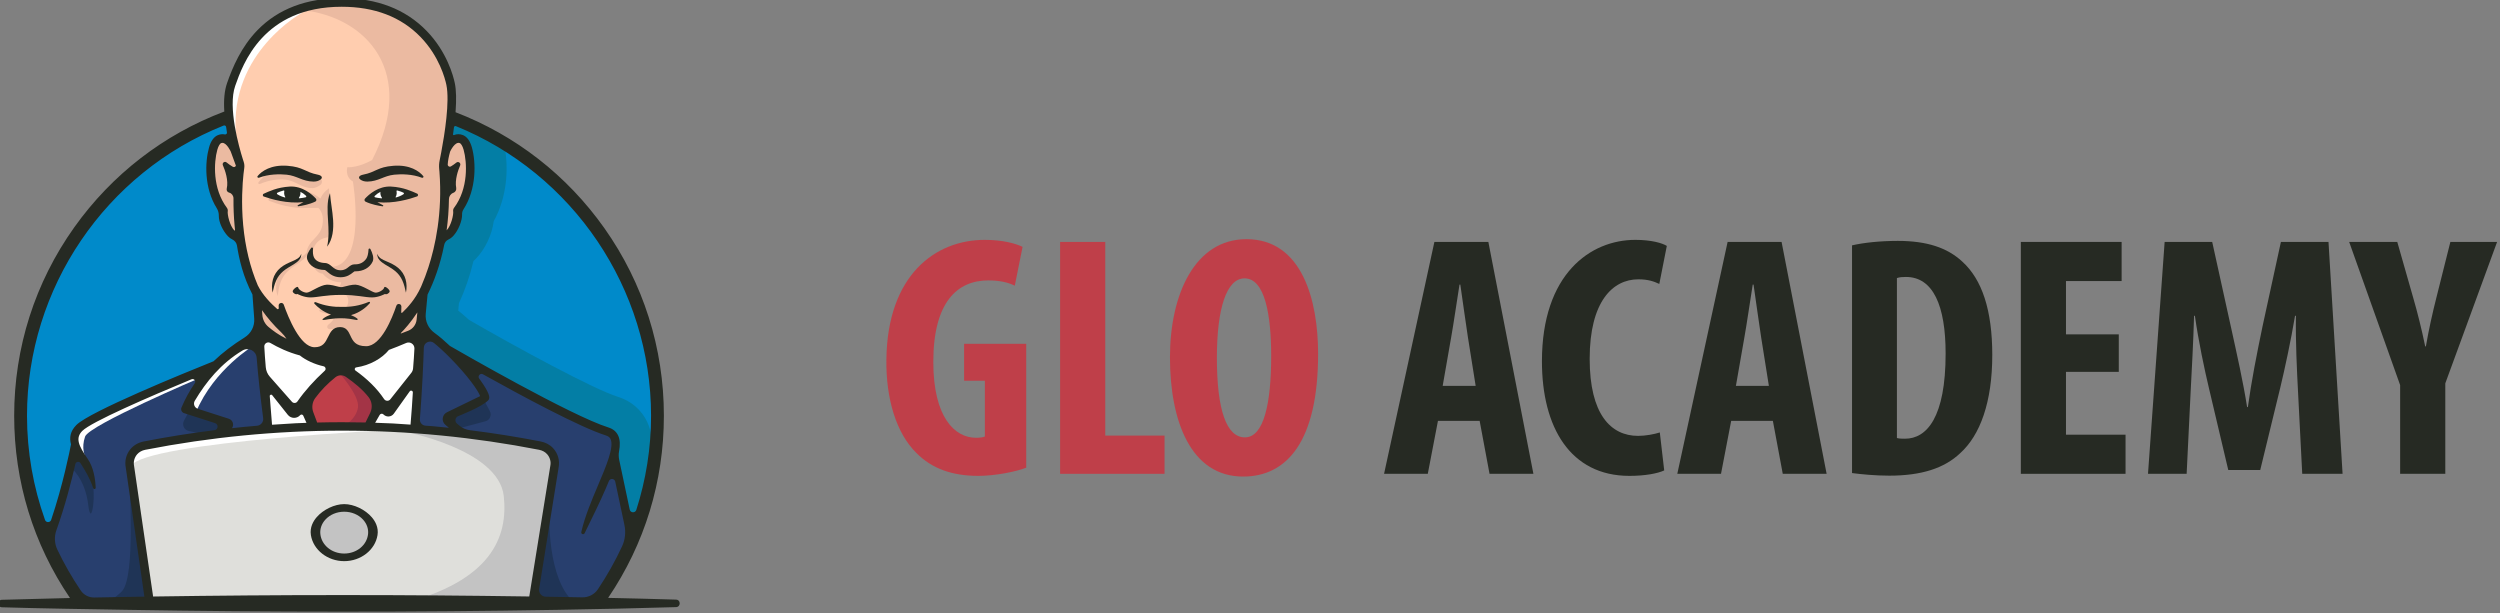 <svg width="269" height="66" viewBox="0 0 269 66" fill="none" xmlns="http://www.w3.org/2000/svg">
<rect x="0" y="0" width="269" height="66" fill="#808080" stroke="none"/>
<g clip-path="url(#clip0)">
<path d="M110.422 50.324C109.357 50.747 107.081 51.204 105.267 51.204C102.412 51.204 100.246 50.402 98.603 48.74C96.458 46.634 95.317 42.959 95.375 38.659C95.492 29.574 100.659 25.809 105.958 25.809C107.852 25.809 109.253 26.184 110.03 26.562L109.191 30.743C108.475 30.38 107.537 30.172 106.335 30.172C103.047 30.172 100.424 32.45 100.424 38.942C100.424 44.935 102.754 47.104 105.006 47.104C105.447 47.104 105.771 47.057 105.971 46.967V40.964H103.736V36.996H110.422V50.324Z" fill="#BF3F49"/>
<path d="M114.068 26.031H118.926V46.869H125.305V50.983H114.068V26.031Z" fill="#BF3F49"/>
<path d="M141.828 38.068C141.828 47.477 138.487 51.278 133.761 51.278C128.12 51.278 125.888 45.295 125.888 38.448C125.888 31.632 128.595 25.734 134.117 25.734C140.129 25.734 141.828 32.352 141.828 38.068ZM130.937 38.506C130.937 44.166 131.986 47.061 133.953 47.061C136.008 47.061 136.779 43.348 136.779 38.302C136.779 33.898 136.109 29.952 133.916 29.952C131.986 29.952 130.937 33.153 130.937 38.506Z" fill="#BF3F49"/>
<path d="M154.724 45.285L153.63 50.983H148.926L154.341 26.031H160.147L164.994 50.983H160.274L159.21 45.285H154.724ZM158.782 41.521L157.949 36.297C157.71 34.781 157.377 32.274 157.131 30.625H157.042C156.775 32.282 156.405 34.863 156.144 36.305L155.232 41.521H158.782Z" fill="#262A23"/>
<path d="M179.069 50.618C178.371 50.945 177.013 51.204 175.328 51.204C168.956 51.204 165.912 45.964 165.912 38.882C165.912 29.477 171.128 25.809 175.961 25.809C177.68 25.809 178.862 26.155 179.35 26.459L178.541 30.552C177.97 30.285 177.349 30.055 176.286 30.055C173.521 30.055 171.049 32.444 171.049 38.615C171.049 44.571 173.318 46.9 176.258 46.9C177.071 46.9 178.003 46.72 178.596 46.533L179.069 50.618Z" fill="#262A23"/>
<path d="M186.275 45.285L185.181 50.983H180.477L185.892 26.031H191.698L196.545 50.983H191.825L190.761 45.285H186.275ZM190.332 41.521L189.5 36.297C189.26 34.781 188.927 32.274 188.682 30.625H188.593C188.326 32.282 187.956 34.863 187.695 36.305L186.783 41.521H190.332Z" fill="#262A23"/>
<path d="M199.278 26.401C200.482 26.119 202.276 25.92 204.203 25.92C207.343 25.92 209.533 26.658 211.133 28.14C213.267 30.067 214.369 33.368 214.369 38.197C214.369 43.254 213.072 46.826 210.91 48.769C209.21 50.38 206.755 51.181 203.284 51.181C201.747 51.181 200.223 51.027 199.278 50.901V26.401ZM204.108 47.131C204.363 47.205 204.72 47.205 204.979 47.205C207.32 47.205 209.349 44.918 209.349 38.039C209.349 32.911 208.018 29.8 205.078 29.8C204.735 29.8 204.406 29.816 204.108 29.919V47.131Z" fill="#262A23"/>
<path d="M227.981 40.012H222.3V46.773H228.709V50.983H217.441V26.031H228.287V30.241H222.3V35.977H227.981V40.012Z" fill="#262A23"/>
<path d="M247.273 42.258C247.147 39.868 246.991 36.674 247.043 33.983H246.946C246.5 36.658 245.834 39.728 245.368 41.669L243.201 50.574H239.762L237.692 41.81C237.211 39.791 236.551 36.689 236.171 33.983H236.081C236.009 36.705 235.832 39.852 235.705 42.321L235.283 50.983H231.125L232.915 26.031H238.033L240.022 35.061C240.714 38.225 241.343 40.98 241.789 43.801H241.871C242.251 41.03 242.805 38.219 243.46 35.061L245.426 26.031H250.546L252.061 50.983H247.72L247.273 42.258Z" fill="#262A23"/>
<path d="M258.255 50.983V41.438L252.771 26.031H257.946L259.644 31.977C260.114 33.586 260.577 35.447 260.952 37.271H261.025C261.334 35.476 261.739 33.66 262.195 31.865L263.66 26.031H268.688L263.114 41.247V50.983H258.255Z" fill="#262A23"/>
<path d="M24.3 12.678L17.971 15.875L13.669 19.149L8.844 24.462L5.956 29.141L3.994 33.801L2.455 40.654L2.281 46.885L3.089 52.465L4.771 58.693L8.871 64.941H64.424L67.608 58.467L69.936 52.167L70.744 42.775L69.296 34.843L66.75 28.656L63.125 23.178L58.704 18.638L54.91 15.372L48.512 13.04L24.3 12.678Z" fill="#008ACA"/>
<path d="M70.044 48.964C70.258 47.622 70.129 46.462 69.649 45.425C69.044 44.116 67.929 43.149 66.507 42.704C63.812 41.859 55.581 37.367 50.477 34.427C50.071 34.054 49.68 33.719 49.307 33.424L49.381 32.635C50.038 31.208 50.562 29.684 50.947 28.086C51.041 28.002 51.132 27.913 51.221 27.822C52.224 26.779 52.944 25.227 53.126 23.803C54.591 21.155 54.717 18.1 54.313 15.875L50.136 13.279C50.136 13.279 49.429 13.097 48.393 12.832C48.245 12.794 48.633 13.341 48.034 15.567C47.95 15.881 47.952 19.195 47.862 19.538C47.73 20.038 47.831 23.131 47.689 23.681C47.601 24.021 47.435 26.26 47.344 26.616C47.194 27.203 46.292 29.278 46.136 29.896C45.986 30.491 45.6 32.22 45.446 32.831C45.327 33.306 45.394 35.459 45.274 35.938C45.087 36.682 47.357 35.895 47.171 36.629C47.034 37.172 49.454 38.786 49.932 39.045C54.072 41.29 56.021 42.149 55.798 41.808L59.421 43.879C62.238 45.378 64.221 45.876 65.977 46.642C66.149 47.332 66.322 48.541 66.322 50.267L67.184 53.892L68.047 57L69.372 54.366L70.241 49.898L70.044 48.964Z" fill="#037EA5"/>
<path d="M10.803 65.043H12.601C13.572 65.043 16.783 64.917 18.224 64.917C20.233 64.917 24.692 65.043 25.708 65.043H27.857C28.781 65.043 32.37 64.948 33.71 64.948C34.642 64.948 36.889 65.043 37.385 65.043H39.534C40.102 65.043 43.327 64.996 44.162 64.996C45.455 64.996 48.401 65.043 49.062 65.043H53.076C53.381 65.043 54.485 65.043 54.789 65.043H56.683C57.196 65.043 58.905 65.043 59.419 65.043H61.314C61.458 65.043 62.001 65.043 62.138 65.043H63.891L65.245 63.371L67.903 58.152L66.202 50.043L66.002 46.664L58.849 43.347L52.095 39.641L47.693 37.361L45.342 35.951L27.858 36.327L27.032 36.552L24.731 37.928L21.429 40.256L15.976 42.334L9.273 45.487L8.172 46.664V48.09L7.872 49.392L5.321 57.952L5.071 58.503L8.861 64.974C9.664 65.002 10.57 65.043 10.803 65.043Z" fill="#283F6E"/>
<path d="M59.118 55.322C59.118 55.322 58.822 62.356 61.833 64.87C62.182 65.162 57.055 64.87 57.055 64.87L57.302 61.576L59.118 55.322Z" fill="#1F3456"/>
<path d="M25.381 16.604L24.731 13.45L24.856 8.819L26.582 5.516L29.608 2.362L32.96 0.885L37.512 0.234L41.139 0.96L44.091 2.437L46.572 5.065L48.343 7.868L48.568 11.397L48.057 15.577L49.619 14.877L50.244 15.703L50.519 18.13L50.194 20.358L48.793 22.786V24.563L47.593 25.564L46.792 28.217L45.239 32.364L43.345 34.449L42.38 35.651L40.099 37.954L36.062 38.179L32.3 37.089L30.009 34.474L27.457 31.145L26.006 25.914L25.036 25.264L24.3 24.238V22.661L22.98 19.507L22.78 16.578L23.53 15.052L24.506 15.152L25.381 16.604Z" fill="#FFCDAF"/>
<path d="M50.05 15.372L48.406 14.876L48.556 9.883L47.543 6.316L44.654 2.824L41.577 1.173L37.15 0.271L33.905 0.459L32.505 1.085C39.517 1.826 44.89 7.833 40.036 17.222C40.036 17.222 38.576 18.067 37.375 17.992C37.375 17.992 37.075 19.006 37.975 19.532C37.975 19.532 39.474 28.519 35.667 28.718L33.905 28.445L33.361 28.011C33.361 28.011 33.89 29.451 34.728 29.443C34.728 29.443 35.331 30.337 36.632 30.375C36.975 30.384 35.933 31.485 36.374 31.345C36.374 31.345 38.532 31.642 36.812 33.8L36.813 33.806C36.088 33.776 35.304 33.635 34.501 33.304C34.394 33.26 34.299 33.391 34.378 33.476C34.706 33.831 36.793 33.735 35.437 34.843C35.035 35.1 35.211 35.482 35.605 35.415C35.783 35.385 35.957 35.374 36.131 35.359C36.442 35.308 36.826 35.511 37.148 35.541L38.251 38.025L40.952 37.36L41.739 36.4L44.454 36.151L45.342 35.025L45.015 31.787L46.417 29.18L47.505 25.388L48.154 25.096L49.053 22.685L50.362 19.206L50.05 15.372Z" fill="#EBBAA1"/>
<path d="M35.53 21.514C35.53 21.514 35.38 20.868 35.405 20.258C35.405 20.258 34.782 20.641 34.476 21.359C33.96 20.931 32.977 20.414 31.819 20.443C30.467 20.478 29.523 21.103 28.985 21.323C28.849 21.378 28.85 21.569 28.986 21.623C29.748 21.923 31.479 22.502 33.232 22.371C33.232 22.371 33.693 22.39 34.257 22.367C34.515 22.626 34.893 23.202 34.686 24.25C34.423 25.586 33.121 25.889 33.003 27.136L32.966 27.193C32.889 27.294 32.806 27.384 32.703 27.46C32.502 27.614 32.265 27.736 32.024 27.863C31.54 28.112 31.02 28.385 30.593 28.792C30.162 29.192 29.86 29.727 29.759 30.272C29.655 30.817 29.709 31.361 29.875 31.863C29.944 31.338 30.02 30.831 30.192 30.368C30.36 29.903 30.633 29.498 30.997 29.154C31.358 28.808 31.81 28.527 32.267 28.204C32.492 28.038 32.725 27.862 32.907 27.63C32.942 27.586 32.973 27.539 33.002 27.49C33.008 27.568 33.016 27.648 33.031 27.732C33.224 28.872 33.604 27.732 33.604 27.732C33.604 27.732 33.403 25.599 35.53 25.514L35.405 23.252L35.53 21.514Z" fill="#EBBAA1"/>
<path d="M27.955 19.798C27.842 19.846 27.738 19.712 27.813 19.615C28.253 19.047 29.299 18.024 31.062 18.14C32.773 18.252 32.871 18.826 34.268 19.097C34.648 19.171 34.778 19.662 34.473 19.9C34.298 20.036 33.944 20.242 33.61 20.242C32.449 20.244 31.794 19.43 30.678 19.324C29.939 19.254 28.994 19.355 27.955 19.798Z" fill="#EBBAA1"/>
<path d="M32.413 27.312C32.422 27.429 32.412 27.555 32.367 27.673C32.322 27.789 32.253 27.901 32.169 27.994C32 28.184 31.794 28.32 31.596 28.447C31.195 28.693 30.801 28.902 30.476 29.178C30.149 29.451 29.892 29.787 29.715 30.186C29.536 30.583 29.431 31.027 29.331 31.488C29.236 31.027 29.238 30.537 29.369 30.061C29.497 29.585 29.789 29.137 30.175 28.819C30.559 28.495 31.008 28.3 31.425 28.121C31.633 28.03 31.838 27.943 32.015 27.824C32.106 27.765 32.182 27.693 32.253 27.61L32.302 27.544C32.318 27.521 32.329 27.496 32.343 27.471C32.376 27.423 32.388 27.367 32.413 27.312Z" fill="#262A23"/>
<path d="M40.598 27.312C40.624 27.367 40.636 27.423 40.668 27.471C40.683 27.496 40.693 27.521 40.709 27.544L40.758 27.61C40.829 27.693 40.905 27.765 40.996 27.824C41.173 27.943 41.378 28.03 41.586 28.121C42.004 28.3 42.453 28.496 42.837 28.819C43.223 29.137 43.515 29.585 43.643 30.061C43.774 30.537 43.775 31.027 43.68 31.488C43.58 31.027 43.476 30.583 43.296 30.186C43.119 29.787 42.862 29.451 42.536 29.178C42.21 28.902 41.817 28.693 41.415 28.447C41.217 28.32 41.011 28.184 40.843 27.994C40.758 27.901 40.689 27.789 40.645 27.673C40.599 27.555 40.59 27.429 40.598 27.312Z" fill="#262A23"/>
<path d="M36.641 29.833C35.913 29.833 35.497 29.478 35.221 29.243C35.08 29.124 35.011 29.069 34.961 29.055L34.95 29.051L34.939 29.051C33.972 29.025 33.285 28.605 33.055 27.898C32.926 27.501 33.219 27.013 33.486 26.674C33.514 26.638 33.548 26.631 33.571 26.631C33.601 26.631 33.632 26.644 33.652 26.666C33.671 26.687 33.68 26.713 33.678 26.745C33.647 27.153 33.679 27.466 33.775 27.674C33.952 28.061 34.377 28.283 34.971 28.3C35.284 28.308 35.5 28.492 35.708 28.669C35.945 28.871 36.191 29.08 36.641 29.08C37.068 29.079 37.282 28.909 37.488 28.745C37.667 28.602 37.869 28.441 38.159 28.441L38.231 28.442C38.727 28.442 39.121 28.241 39.404 27.846C39.543 27.652 39.627 27.313 39.655 26.839C39.658 26.771 39.713 26.74 39.762 26.74C39.785 26.74 39.83 26.747 39.856 26.798C40.066 27.203 40.277 27.766 40.092 28.156C39.783 28.807 39.094 29.195 38.248 29.195C38.225 29.195 38.155 29.194 38.155 29.194L38.136 29.204C38.097 29.224 38.037 29.27 37.963 29.329C37.724 29.52 37.332 29.832 36.644 29.833H36.641Z" fill="#262A23"/>
<path d="M35.2 26.545C35.296 26.056 35.344 25.59 35.349 25.12C35.356 24.652 35.327 24.183 35.297 23.706C35.267 23.229 35.236 22.743 35.248 22.249C35.263 21.757 35.319 21.249 35.507 20.785C35.545 21.281 35.61 21.749 35.678 22.225C35.744 22.7 35.812 23.18 35.842 23.672C35.873 24.162 35.867 24.667 35.776 25.164C35.684 25.659 35.505 26.149 35.2 26.545Z" fill="#262A23"/>
<path d="M27.862 19.126C27.748 19.17 27.64 19.041 27.715 18.951C28.153 18.419 29.144 17.702 30.935 17.839C32.674 17.973 32.782 18.518 34.205 18.797C34.592 18.874 34.786 19.105 34.48 19.326C34.305 19.452 34.061 19.544 33.721 19.539C32.543 19.522 31.98 18.916 30.845 18.797C30.094 18.719 28.91 18.723 27.862 19.126Z" fill="#262A23"/>
<path d="M27.858 32.324V35.5L31.935 37.36L29.931 34.048L27.858 32.324Z" fill="#EBBAA1"/>
<path d="M25.607 17.255L24.506 15.002L23.219 15.252L22.78 16.904L22.68 19.457L24.481 22.786L24.3 24.588L25.907 25.514L25.557 22.961L25.657 19.207L25.607 17.255Z" fill="#EBBAA1"/>
<path d="M27.858 35.951L28.865 46.163L33.336 45.822L32.684 43.599L33.186 42.584L36.296 39.017L31.71 37.153L27.858 35.951Z" fill="white"/>
<path d="M32.566 1.336C32.566 1.336 24.667 5.585 25.382 14.441L24.731 13.45L24.524 10.837L25.575 7.283L28.282 3.478L30.841 1.336H32.566Z" fill="white"/>
<path d="M13.957 50.654C13.876 52.203 14.606 61.846 13.161 63.573C12.939 63.839 12.3 64.335 11.649 64.811C10.806 65.428 15.945 65.113 15.945 65.113L15.427 59.07L13.957 50.654Z" fill="#1F3456"/>
<path d="M27.351 37.143C27.351 37.143 23.036 39.696 21.085 44.351L20.485 43.662L21.648 41.126L23.524 38.832L26.713 36.955L27.351 37.143Z" fill="white"/>
<path d="M21.535 40.653C21.535 40.653 9.586 45.731 9.154 46.979C8.722 48.227 9.154 49.081 9.154 49.081L8.028 47.655L8.393 46.427L10.242 45.027L14.219 43.034L20.485 40.256L21.235 40.296L21.535 40.653Z" fill="white"/>
<path d="M28.651 20.891L30.616 20.248L32.771 20.596L33.031 21.396L31.837 21.504L30.248 21.517L28.651 20.891Z" fill="white"/>
<path d="M33.987 21.364C33.591 20.937 32.552 19.992 31.165 20.075C29.815 20.156 28.904 20.61 28.374 20.847C28.241 20.907 28.248 21.098 28.386 21.148C29.158 21.422 30.907 21.942 32.654 21.751L32.056 22.078C31.994 22.112 32.024 22.206 32.094 22.197C32.511 22.141 33.267 22.004 33.926 21.692C34.052 21.632 34.082 21.467 33.987 21.364ZM29.848 20.738C29.986 20.671 30.22 20.571 30.512 20.497C30.559 20.485 30.602 20.527 30.591 20.574C30.576 20.644 30.569 20.716 30.572 20.79C30.577 20.941 30.621 21.081 30.692 21.203C30.706 21.228 30.686 21.258 30.658 21.251C30.376 21.178 30.097 21.067 29.84 20.902C29.778 20.862 29.781 20.77 29.848 20.738ZM32.897 21.226C32.751 21.261 32.506 21.309 32.208 21.34C32.169 21.344 32.144 21.301 32.166 21.269C32.276 21.117 32.337 20.929 32.33 20.727C32.329 20.697 32.324 20.667 32.32 20.637C32.53 20.74 32.738 20.881 32.937 21.072C32.989 21.122 32.968 21.21 32.897 21.226Z" fill="#262A23"/>
<path d="M44.521 20.881L42.553 20.246L40.4 20.603L40.143 21.404L41.338 21.507L42.926 21.513L44.521 20.881Z" fill="white"/>
<path d="M39.337 21.702C39.997 22.012 40.754 22.146 41.171 22.2C41.24 22.209 41.27 22.114 41.208 22.081L40.608 21.756C42.357 21.94 44.103 21.413 44.874 21.136C45.012 21.086 45.019 20.895 44.885 20.835C44.354 20.6 43.441 20.15 42.091 20.075C40.704 19.997 39.669 20.946 39.274 21.375C39.18 21.478 39.211 21.643 39.337 21.702ZM43.419 20.896C43.163 21.062 42.885 21.175 42.603 21.248C42.575 21.256 42.554 21.225 42.569 21.201C42.639 21.079 42.682 20.938 42.687 20.787C42.689 20.713 42.682 20.641 42.667 20.571C42.656 20.524 42.699 20.482 42.746 20.494C43.038 20.567 43.272 20.666 43.411 20.732C43.477 20.764 43.481 20.856 43.419 20.896ZM40.323 21.079C40.522 20.887 40.729 20.745 40.938 20.641C40.934 20.671 40.93 20.701 40.929 20.731C40.922 20.933 40.985 21.121 41.094 21.273C41.117 21.304 41.092 21.348 41.054 21.344C40.755 21.314 40.51 21.267 40.363 21.233C40.293 21.217 40.271 21.129 40.323 21.079Z" fill="#262A23"/>
<path d="M36.712 31.732C38.477 31.732 39.23 32.003 40.044 32.003C40.738 32.003 41.422 31.631 41.422 31.631C41.573 31.737 41.884 31.55 41.929 31.369C41.975 31.188 41.387 30.69 41.341 30.932C41.296 31.173 40.783 31.49 40.422 31.49C40.06 31.49 38.999 30.665 38.25 30.63C37.909 30.614 37.297 30.767 36.957 30.861C36.797 30.905 36.627 30.905 36.467 30.861C36.127 30.767 35.516 30.614 35.174 30.63C34.425 30.665 33.364 31.49 33.003 31.49C32.641 31.49 32.128 31.173 32.083 30.932C32.038 30.69 31.449 31.188 31.495 31.369C31.54 31.55 31.852 31.737 32.002 31.631C32.002 31.631 32.686 32.003 33.38 32.003C34.194 32.003 34.948 31.732 36.712 31.732Z" fill="#262A23"/>
<path d="M39.794 32.625C39.86 32.552 39.778 32.442 39.687 32.481C38.666 32.915 37.671 33.045 36.788 33.02C35.926 33.044 34.956 32.921 33.959 32.51C33.851 32.465 33.756 32.596 33.835 32.682C34.165 33.04 34.767 33.571 35.622 33.85C35.569 33.868 35.516 33.883 35.465 33.904C35.283 33.963 35.116 34.06 34.952 34.153C34.548 34.412 34.652 34.471 35.049 34.403C35.228 34.373 35.398 34.335 35.572 34.321C35.916 34.264 36.257 34.25 36.596 34.242C36.936 34.235 37.276 34.262 37.62 34.306C37.873 34.338 38.126 34.381 38.387 34.435C38.472 34.453 38.522 34.343 38.454 34.289C38.248 34.126 38.011 34.002 37.766 33.907C38.771 33.635 39.456 33.005 39.794 32.625Z" fill="#262A23"/>
<path d="M22.68 46.883L20.302 46.372C19.811 46.267 19.557 45.72 19.793 45.277L20.485 43.975L21.397 44.35L24.162 45.429L23.637 46.426L22.68 46.883Z" fill="#1F3456"/>
<path d="M35.87 39.983C34.951 40.718 34.148 41.539 33.473 42.456C33.118 42.938 33.036 43.57 33.247 44.131L33.948 45.996L39.139 45.931L39.98 44.211C40.276 43.604 40.211 42.876 39.793 42.345C39.062 41.415 38.124 40.651 37.105 39.943C36.731 39.682 36.226 39.698 35.87 39.983Z" fill="#BF3F49"/>
<path d="M7.604 50.293C7.604 50.293 9.154 51.454 9.492 54.323C9.83 57.191 10.505 52.642 9.717 51.031C8.929 49.42 8.179 49.082 8.179 49.082L7.604 50.293Z" fill="#1F3456"/>
<path d="M36.48 40.101C36.48 40.101 38.673 42.52 38.522 43.815C38.371 45.11 36.82 45.996 36.82 45.996H39.517L40.765 43.556L39.234 41.657C39.234 41.657 37.789 40.324 37.702 40.257C37.616 40.189 36.48 39.758 36.48 39.758V40.101Z" fill="#A33446"/>
<path d="M45.399 19.126C45.513 19.17 45.62 19.041 45.545 18.951C45.108 18.419 44.117 17.702 42.325 17.839C40.587 17.973 40.478 18.518 39.056 18.797C38.669 18.874 38.474 19.105 38.781 19.326C38.956 19.452 39.2 19.544 39.539 19.539C40.718 19.522 41.281 18.916 42.416 18.797C43.167 18.719 44.351 18.723 45.399 19.126Z" fill="#262A23"/>
<path d="M17.878 64.745C19.888 64.745 24.347 64.87 25.363 64.87H27.512C28.436 64.87 32.025 64.776 33.365 64.776C34.297 64.776 36.544 64.87 37.04 64.87H39.189C39.757 64.87 42.982 64.823 43.817 64.823C45.11 64.823 48.056 64.87 48.717 64.87H52.73C53.036 64.87 54.14 64.87 54.444 64.87H56.338C56.552 64.87 56.976 64.87 57.434 64.87L59.478 51.077L59.792 49.195L57.911 47.822L44.978 46.195L34.126 45.822L26.559 46.195L18.838 47L14.648 48.489L14.097 50.136L16.078 64.775C16.772 64.757 17.416 64.745 17.878 64.745Z" fill="#DFDFDB"/>
<path d="M39.692 45.735L44.484 46.181L44.866 41.933L45.342 35.951L41.665 36.552L37.237 39.205L41.02 43.662L39.692 45.735Z" fill="white"/>
<path d="M43.298 46.395C43.298 46.395 53.65 48.292 54.206 53.382C54.684 57.765 52.884 62.548 43.131 64.984C40.923 65.536 57.276 64.846 57.276 64.846L59.359 51.044L59.202 48.819L56.537 47.358L47.998 46.557L43.298 46.395Z" fill="#C3C3C3"/>
<path d="M43.678 46.164C43.678 46.164 15.587 47.502 14.097 50.136L13.957 49.082L14.782 48.282L17.207 47.649L22.555 46.958L31.095 46.095L39.176 45.996L43.678 46.164Z" fill="white"/>
<path d="M34.031 57.337C34.031 58.734 35.355 59.866 36.988 59.866C38.621 59.866 39.946 58.734 39.946 57.337C39.946 55.939 38.621 54.807 36.988 54.807C35.355 54.807 34.031 55.939 34.031 57.337Z" fill="#C3C3C3"/>
<path d="M49.241 46.123L52.202 45.337C52.694 45.232 52.947 44.685 52.711 44.241L52.019 42.94L51.107 43.315L48.551 44.569V45.432L49.241 46.123Z" fill="#1F3456"/>
<path d="M37.036 60.38C35.246 60.38 33.705 59.174 33.452 57.575C33.32 56.74 33.71 56.076 34.06 55.666C34.776 54.828 35.999 54.242 37.037 54.242C38.074 54.242 39.297 54.827 40.013 55.665C40.363 56.076 40.753 56.74 40.621 57.576C40.368 59.174 38.827 60.38 37.036 60.38ZM37.037 55.061C36.238 55.061 35.498 55.373 35.006 55.915C34.606 56.355 34.416 56.899 34.468 57.446C34.585 58.651 35.689 59.561 37.036 59.561C38.384 59.561 39.488 58.651 39.605 57.446C39.658 56.899 39.467 56.355 39.068 55.915C38.575 55.373 37.835 55.061 37.037 55.061Z" fill="#262A23"/>
<path d="M72.745 64.519C70.309 64.445 67.874 64.384 65.439 64.331C65.437 64.331 65.436 64.329 65.437 64.328C69.365 58.537 71.434 51.802 71.434 44.734C71.434 37.455 69.221 30.478 65.035 24.556C61.014 18.869 55.482 14.561 49.019 12.076C49.018 12.076 49.017 12.075 49.017 12.074C49.119 10.734 49.092 9.68 48.934 8.929C48.777 8.186 48.096 5.587 45.916 3.336C43.644 0.99 40.567 -0.199 36.769 -0.199C32.983 -0.199 29.938 0.956 27.716 3.233C25.947 5.046 25.034 7.229 24.436 8.929C24.154 9.732 24.054 10.76 24.135 12C24.135 12.001 24.134 12.002 24.134 12.002C17.626 14.459 12.051 18.759 7.992 24.46C3.761 30.402 1.525 37.413 1.525 44.734C1.525 51.815 3.594 58.55 7.529 64.343C7.53 64.344 7.529 64.346 7.527 64.346C5.306 64.395 2.426 64.47 0.204 64.537C-0.317 64.553 -0.317 65.328 0.205 65.344C4.442 65.472 9.338 65.544 13.575 65.616C21.305 65.747 29.036 65.816 36.766 65.815C44.496 65.82 52.227 65.748 59.957 65.619C64.219 65.547 68.482 65.455 72.744 65.326C73.265 65.31 73.266 64.535 72.745 64.519ZM48.849 13.689C48.862 13.594 48.961 13.536 49.05 13.572C61.651 18.669 70.054 31.073 70.054 44.734C70.054 48.228 69.5 51.638 68.468 54.863C68.353 55.223 67.836 55.2 67.758 54.83L66.629 49.495C66.564 49.19 66.553 48.875 66.61 48.569C66.735 47.903 66.727 47.328 66.517 46.873C66.321 46.447 65.97 46.153 65.476 45.998C61.436 44.733 49.278 37.722 48.411 37.221C48.411 37.22 48.411 37.22 48.411 37.22C47.841 36.68 47.272 36.191 46.754 35.819C46.098 35.348 45.733 34.572 45.809 33.769L46.004 31.701C46.004 31.7 46.004 31.7 46.004 31.7C46.709 30.278 47.369 28.505 47.794 26.353C47.845 26.096 48.014 25.88 48.246 25.774C48.428 25.691 48.592 25.574 48.734 25.427C49.354 24.782 49.747 23.673 49.72 23.069C49.711 22.878 49.765 22.688 49.876 22.517C51.283 20.344 51.223 17.47 50.777 15.869C50.583 15.172 50.253 14.713 49.822 14.54C49.494 14.408 49.166 14.405 48.847 14.533C48.81 14.548 48.782 14.531 48.772 14.522C48.762 14.514 48.739 14.491 48.745 14.452C48.783 14.19 48.818 13.937 48.849 13.689ZM47.927 45.719L48.295 46.024C48.297 46.025 48.295 46.028 48.293 46.028C47.717 45.968 47.141 45.911 46.566 45.86C46.456 45.85 46.163 45.829 45.777 45.801C45.421 45.776 45.154 45.465 45.181 45.109C45.436 41.794 45.554 39.048 45.604 37.409C45.621 36.853 46.266 36.556 46.697 36.906C47.185 37.302 47.78 37.84 48.477 38.549C50.343 40.447 51.456 42.031 51.665 42.619C51.665 42.62 51.664 42.622 51.663 42.622L48.09 44.362C47.559 44.621 47.473 45.342 47.927 45.719ZM48.434 16.308C48.434 16.308 48.434 16.308 48.434 16.308C48.482 16.205 48.97 15.196 49.477 15.399C49.594 15.446 49.765 15.686 49.886 16.117C50.258 17.454 50.421 20.279 48.849 22.372C48.775 22.471 48.743 22.598 48.761 22.72C48.819 23.1 48.537 24.291 48.062 24.778C48.06 24.78 48.058 24.779 48.058 24.776C48.206 23.69 48.29 22.56 48.307 21.418C48.312 21.126 48.492 20.86 48.755 20.757L48.786 20.746C49 20.671 49.13 20.444 49.088 20.217C48.926 19.351 49.284 18.332 49.512 17.801C49.56 17.688 49.527 17.562 49.429 17.488C49.382 17.452 49.326 17.434 49.271 17.434C49.212 17.434 49.154 17.454 49.104 17.495C48.925 17.64 48.731 17.776 48.525 17.901C48.451 17.947 48.362 17.947 48.287 17.902C48.213 17.857 48.171 17.779 48.176 17.692C48.198 17.298 48.285 16.833 48.434 16.308ZM25.309 9.237C26.128 6.909 28.302 0.727 36.769 0.727C40.307 0.727 43.16 1.821 45.252 3.981C47.259 6.053 47.885 8.439 48.028 9.12C48.406 10.908 47.843 14.453 47.474 16.407C47.411 16.742 47.351 17.038 47.306 17.259C47.245 17.554 47.227 17.855 47.255 18.154C47.266 18.272 47.276 18.391 47.283 18.472C47.628 22.904 46.828 26.516 46.096 28.765C45.882 29.424 45.637 30.076 45.367 30.705L45.283 30.898C44.716 32.151 43.876 33.087 43.272 33.652C43.247 33.675 43.221 33.669 43.207 33.662C43.194 33.656 43.172 33.641 43.173 33.606C43.182 33.413 43.188 33.214 43.189 32.998C43.19 32.89 43.135 32.78 43.036 32.735C42.874 32.661 42.703 32.738 42.65 32.895C42.207 34.205 41.004 37.251 39.396 37.251C38.233 37.251 37.962 36.672 37.7 36.113C37.489 35.661 37.271 35.194 36.593 35.194C35.817 35.194 35.551 35.736 35.295 36.26C35.019 36.826 34.757 37.361 33.855 37.361C33.843 37.361 33.83 37.36 33.818 37.36C32.297 37.336 31.015 34.153 30.534 32.786C30.492 32.669 30.388 32.596 30.269 32.596C30.25 32.596 30.232 32.597 30.214 32.601C30.073 32.627 29.977 32.745 29.982 32.889C29.984 32.973 29.988 33.062 29.993 33.156C29.997 33.22 29.953 33.248 29.934 33.258C29.915 33.267 29.867 33.284 29.819 33.242C29.157 32.666 28.258 31.756 27.735 30.699C27.735 30.699 27.735 30.699 27.735 30.699C26.913 28.758 26.385 26.578 26.166 24.219C25.942 21.819 26.09 19.763 26.198 18.751C26.222 18.532 26.25 18.31 26.281 18.091C26.314 17.863 26.293 17.627 26.22 17.409C26.189 17.316 26.154 17.206 26.118 17.091C25.722 15.832 24.496 11.546 25.309 9.237ZM44.256 40.121L41.996 42.969C41.821 43.19 41.484 43.172 41.328 42.938C40.553 41.778 39.503 40.766 38.246 39.867C38.108 39.769 38.164 39.557 38.331 39.532C39.808 39.314 41.104 38.566 41.848 37.65C41.848 37.649 41.849 37.649 41.849 37.649C42.439 37.436 43.099 37.161 43.711 36.902C44.134 36.722 44.602 37.038 44.592 37.499C44.582 37.956 44.49 39.112 44.447 39.639C44.432 39.815 44.366 39.982 44.256 40.121ZM44.421 42.227C44.368 43.179 44.286 44.356 44.174 45.687C44.174 45.689 44.173 45.69 44.172 45.689C43.267 45.627 42.424 45.571 42.279 45.564C41.646 45.533 41.009 45.509 40.372 45.489C40.37 45.489 40.369 45.487 40.37 45.485C40.563 45.156 40.736 44.855 40.854 44.645C40.938 44.498 41.139 44.471 41.259 44.591L41.269 44.601C41.587 44.919 42.115 44.875 42.376 44.508L44.085 42.11C44.193 41.959 44.431 42.041 44.421 42.227ZM32.002 43.199C31.863 43.4 31.572 43.414 31.411 43.231L29.034 40.534C28.782 40.249 28.629 39.89 28.597 39.512C28.529 38.732 28.475 37.988 28.438 37.301C28.419 36.955 28.793 36.727 29.092 36.903C29.9 37.378 30.997 37.909 32.267 38.246C32.267 38.246 32.267 38.246 32.268 38.246C32.877 38.75 33.894 39.214 34.809 39.41C35.033 39.459 35.112 39.736 34.944 39.89C33.798 40.943 32.804 42.042 32.002 43.199ZM32.974 45.494C32.975 45.495 32.974 45.497 32.973 45.497C32.583 45.51 32.194 45.526 31.806 45.543C31.533 45.556 30.328 45.633 29.272 45.702C29.271 45.702 29.27 45.701 29.27 45.7C29.175 44.633 29.077 43.314 29.026 42.622C29.016 42.478 29.198 42.407 29.288 42.52L30.968 44.634C31.302 45.053 31.931 45.074 32.291 44.677L32.296 44.671C32.394 44.563 32.572 44.591 32.632 44.725L32.974 45.494ZM24.621 45.057L21.281 43.983C20.925 43.868 20.765 43.451 20.957 43.129C22.172 41.084 23.77 39.106 26.096 37.712C26.737 37.327 27.558 37.743 27.616 38.49C27.763 40.388 28.023 42.71 28.316 44.997C28.369 45.409 28.064 45.781 27.649 45.811C27.619 45.813 27.596 45.815 27.584 45.816C26.712 45.889 25.84 45.975 24.967 46.069C24.965 46.069 24.964 46.067 24.965 46.066C25.209 45.714 25.058 45.197 24.621 45.057ZM28.227 33.885L28.19 33.381C28.19 33.379 28.193 33.378 28.194 33.38C28.758 34.18 29.438 34.983 30.265 35.768C30.482 35.974 30.669 36.204 30.827 36.452C29.992 36.053 29.337 35.555 28.886 35.177C28.5 34.854 28.264 34.388 28.227 33.885ZM33.917 42.835C34.53 42.003 35.26 41.257 36.094 40.59C36.419 40.33 36.879 40.316 37.22 40.553C38.145 41.196 38.997 41.889 39.661 42.734C40.041 43.218 40.101 43.881 39.831 44.433L39.33 45.458C39.33 45.459 39.329 45.459 39.328 45.459C38.49 45.44 37.653 45.429 36.821 45.429C35.928 45.429 35.028 45.441 34.128 45.463C34.127 45.463 34.126 45.463 34.126 45.462L33.712 44.36C33.52 43.85 33.594 43.274 33.917 42.835ZM43.934 35.583C43.67 35.689 43.407 35.789 43.145 35.885C43.138 35.874 43.135 35.869 43.133 35.867C43.132 35.865 43.129 35.86 43.12 35.846C43.531 35.435 44.191 34.701 44.903 33.62C44.905 33.619 44.908 33.62 44.907 33.622L44.827 34.396C44.772 34.927 44.428 35.384 43.934 35.583ZM25.382 17.822C25.364 17.881 25.322 17.93 25.265 17.957C25.197 17.989 25.121 17.986 25.056 17.948C24.811 17.805 24.582 17.646 24.376 17.476C24.283 17.4 24.157 17.397 24.061 17.47C23.965 17.542 23.932 17.665 23.98 17.775C24.225 18.338 24.604 19.416 24.396 20.308C24.353 20.494 24.465 20.677 24.653 20.726C24.665 20.729 24.677 20.733 24.69 20.737C24.947 20.817 25.125 21.07 25.123 21.353C25.114 22.338 25.154 23.326 25.243 24.287C25.257 24.439 25.272 24.593 25.288 24.75C25.291 24.778 25.274 24.792 25.26 24.798C25.245 24.805 25.224 24.809 25.202 24.785C24.735 24.301 24.449 23.099 24.507 22.719C24.527 22.593 24.488 22.464 24.412 22.361C22.848 20.268 23.011 17.452 23.383 16.117C23.503 15.686 23.675 15.446 23.792 15.399C23.838 15.38 23.884 15.372 23.929 15.372C24.404 15.372 24.827 16.306 24.83 16.313C24.971 16.677 25.289 17.558 25.382 17.822ZM2.905 44.734C2.905 30.99 11.368 18.568 24.065 13.509C24.182 13.463 24.312 13.537 24.331 13.662C24.36 13.852 24.393 14.073 24.419 14.247C24.439 14.377 24.325 14.491 24.197 14.465C23.95 14.413 23.699 14.438 23.447 14.54C23.016 14.713 22.686 15.172 22.492 15.869C22.046 17.468 21.963 20.229 23.326 22.411C23.474 22.649 23.55 22.926 23.544 23.21C23.53 23.901 23.976 24.846 24.534 25.427C24.668 25.566 24.821 25.677 24.989 25.759C25.264 25.892 25.455 26.14 25.499 26.424C25.727 27.868 26.14 29.728 27.164 31.69C27.164 31.691 27.164 31.691 27.164 31.691L27.354 34.289C27.413 35.103 27.013 35.879 26.32 36.31C25.066 37.092 23.952 37.937 22.977 38.871C22.977 38.871 22.977 38.871 22.977 38.872C19.793 40.149 9.634 44.293 8.216 45.731C7.546 46.411 7.451 47.104 7.639 47.814C7.639 47.814 7.639 47.814 7.639 47.814C7.514 48.464 6.773 52.185 5.504 55.939C5.398 56.252 4.954 56.255 4.844 55.944C3.585 52.41 2.905 48.63 2.905 44.734ZM8.688 63.538C7.742 62.139 6.899 60.669 6.17 59.139C5.859 58.487 5.824 57.735 6.068 57.055C7.011 54.428 7.701 51.717 8.11 49.93C8.17 49.664 8.523 49.607 8.665 49.84L8.666 49.841C9.162 50.637 9.707 51.511 10.027 52.52C10.076 52.674 10.304 52.634 10.297 52.473C10.257 51.553 10.072 50.29 9.43 49.365C8.434 47.93 8.096 47.136 8.857 46.364C9.802 45.406 16.032 42.702 20.611 40.809C20.877 40.699 21.119 41.002 20.956 41.239C20.407 42.036 19.934 42.892 19.541 43.821C19.415 44.068 19.541 44.369 19.805 44.454L23.143 45.528C23.541 45.66 23.483 46.237 23.068 46.289C20.521 46.607 17.978 47.011 15.467 47.502C14.901 47.612 14.376 47.901 14.015 48.351C13.566 48.91 13.395 49.614 13.535 50.321L15.533 64.196C15.533 64.198 15.532 64.199 15.531 64.199C14.879 64.209 14.227 64.217 13.575 64.228C12.433 64.248 11.29 64.269 10.148 64.292C9.565 64.303 9.015 64.021 8.688 63.538ZM16.477 64.185C16.476 64.185 16.475 64.184 16.475 64.183L14.426 50.13C14.337 49.683 14.459 49.228 14.76 48.88C14.97 48.638 15.278 48.467 15.627 48.399C22.626 47.032 29.756 46.339 36.819 46.339C43.884 46.339 51.015 47.032 58.014 48.399C58.362 48.467 58.67 48.638 58.88 48.881C59.18 49.229 59.301 49.684 59.214 50.121L56.95 64.179C56.95 64.18 56.949 64.181 56.947 64.181C50.22 64.082 43.493 64.025 36.766 64.03C30.003 64.028 23.24 64.084 16.477 64.185ZM58.726 64.207C58.28 64.201 57.943 63.8 58.014 63.359L60.106 50.308C60.254 49.562 60.043 48.8 59.513 48.222C59.164 47.842 58.687 47.602 58.18 47.503C55.662 47.012 53.112 46.606 50.558 46.288C50.149 46.237 49.763 46.072 49.446 45.808L49.177 45.585C48.91 45.364 48.961 44.94 49.273 44.788C49.273 44.788 51.953 43.749 52.559 43.043C52.766 42.802 52.648 42.261 51.729 40.967C51.677 40.893 51.622 40.817 51.564 40.739C51.362 40.467 51.672 40.11 51.968 40.275C56.151 42.608 62.428 45.987 65.207 46.858C65.533 46.96 65.644 47.131 65.7 47.251C66.094 48.105 65.211 50.186 64.357 52.199C63.677 53.802 62.925 55.575 62.549 57.244C62.499 57.465 62.804 57.575 62.904 57.373C63.564 56.042 64.636 53.847 65.186 52.551C65.299 52.283 65.411 52.019 65.52 51.76C65.655 51.435 66.128 51.478 66.201 51.823L67.188 56.483C67.351 57.256 67.269 58.065 66.937 58.782C66.19 60.39 65.319 61.934 64.336 63.402C63.961 63.961 63.325 64.287 62.652 64.274C61.754 64.257 60.855 64.241 59.957 64.225C59.547 64.219 59.136 64.213 58.726 64.207Z" fill="#262A23"/>
</g>
<defs>
<clipPath id="clip0">
<rect width="269" height="66" fill="white"/>
</clipPath>
</defs>
</svg>
